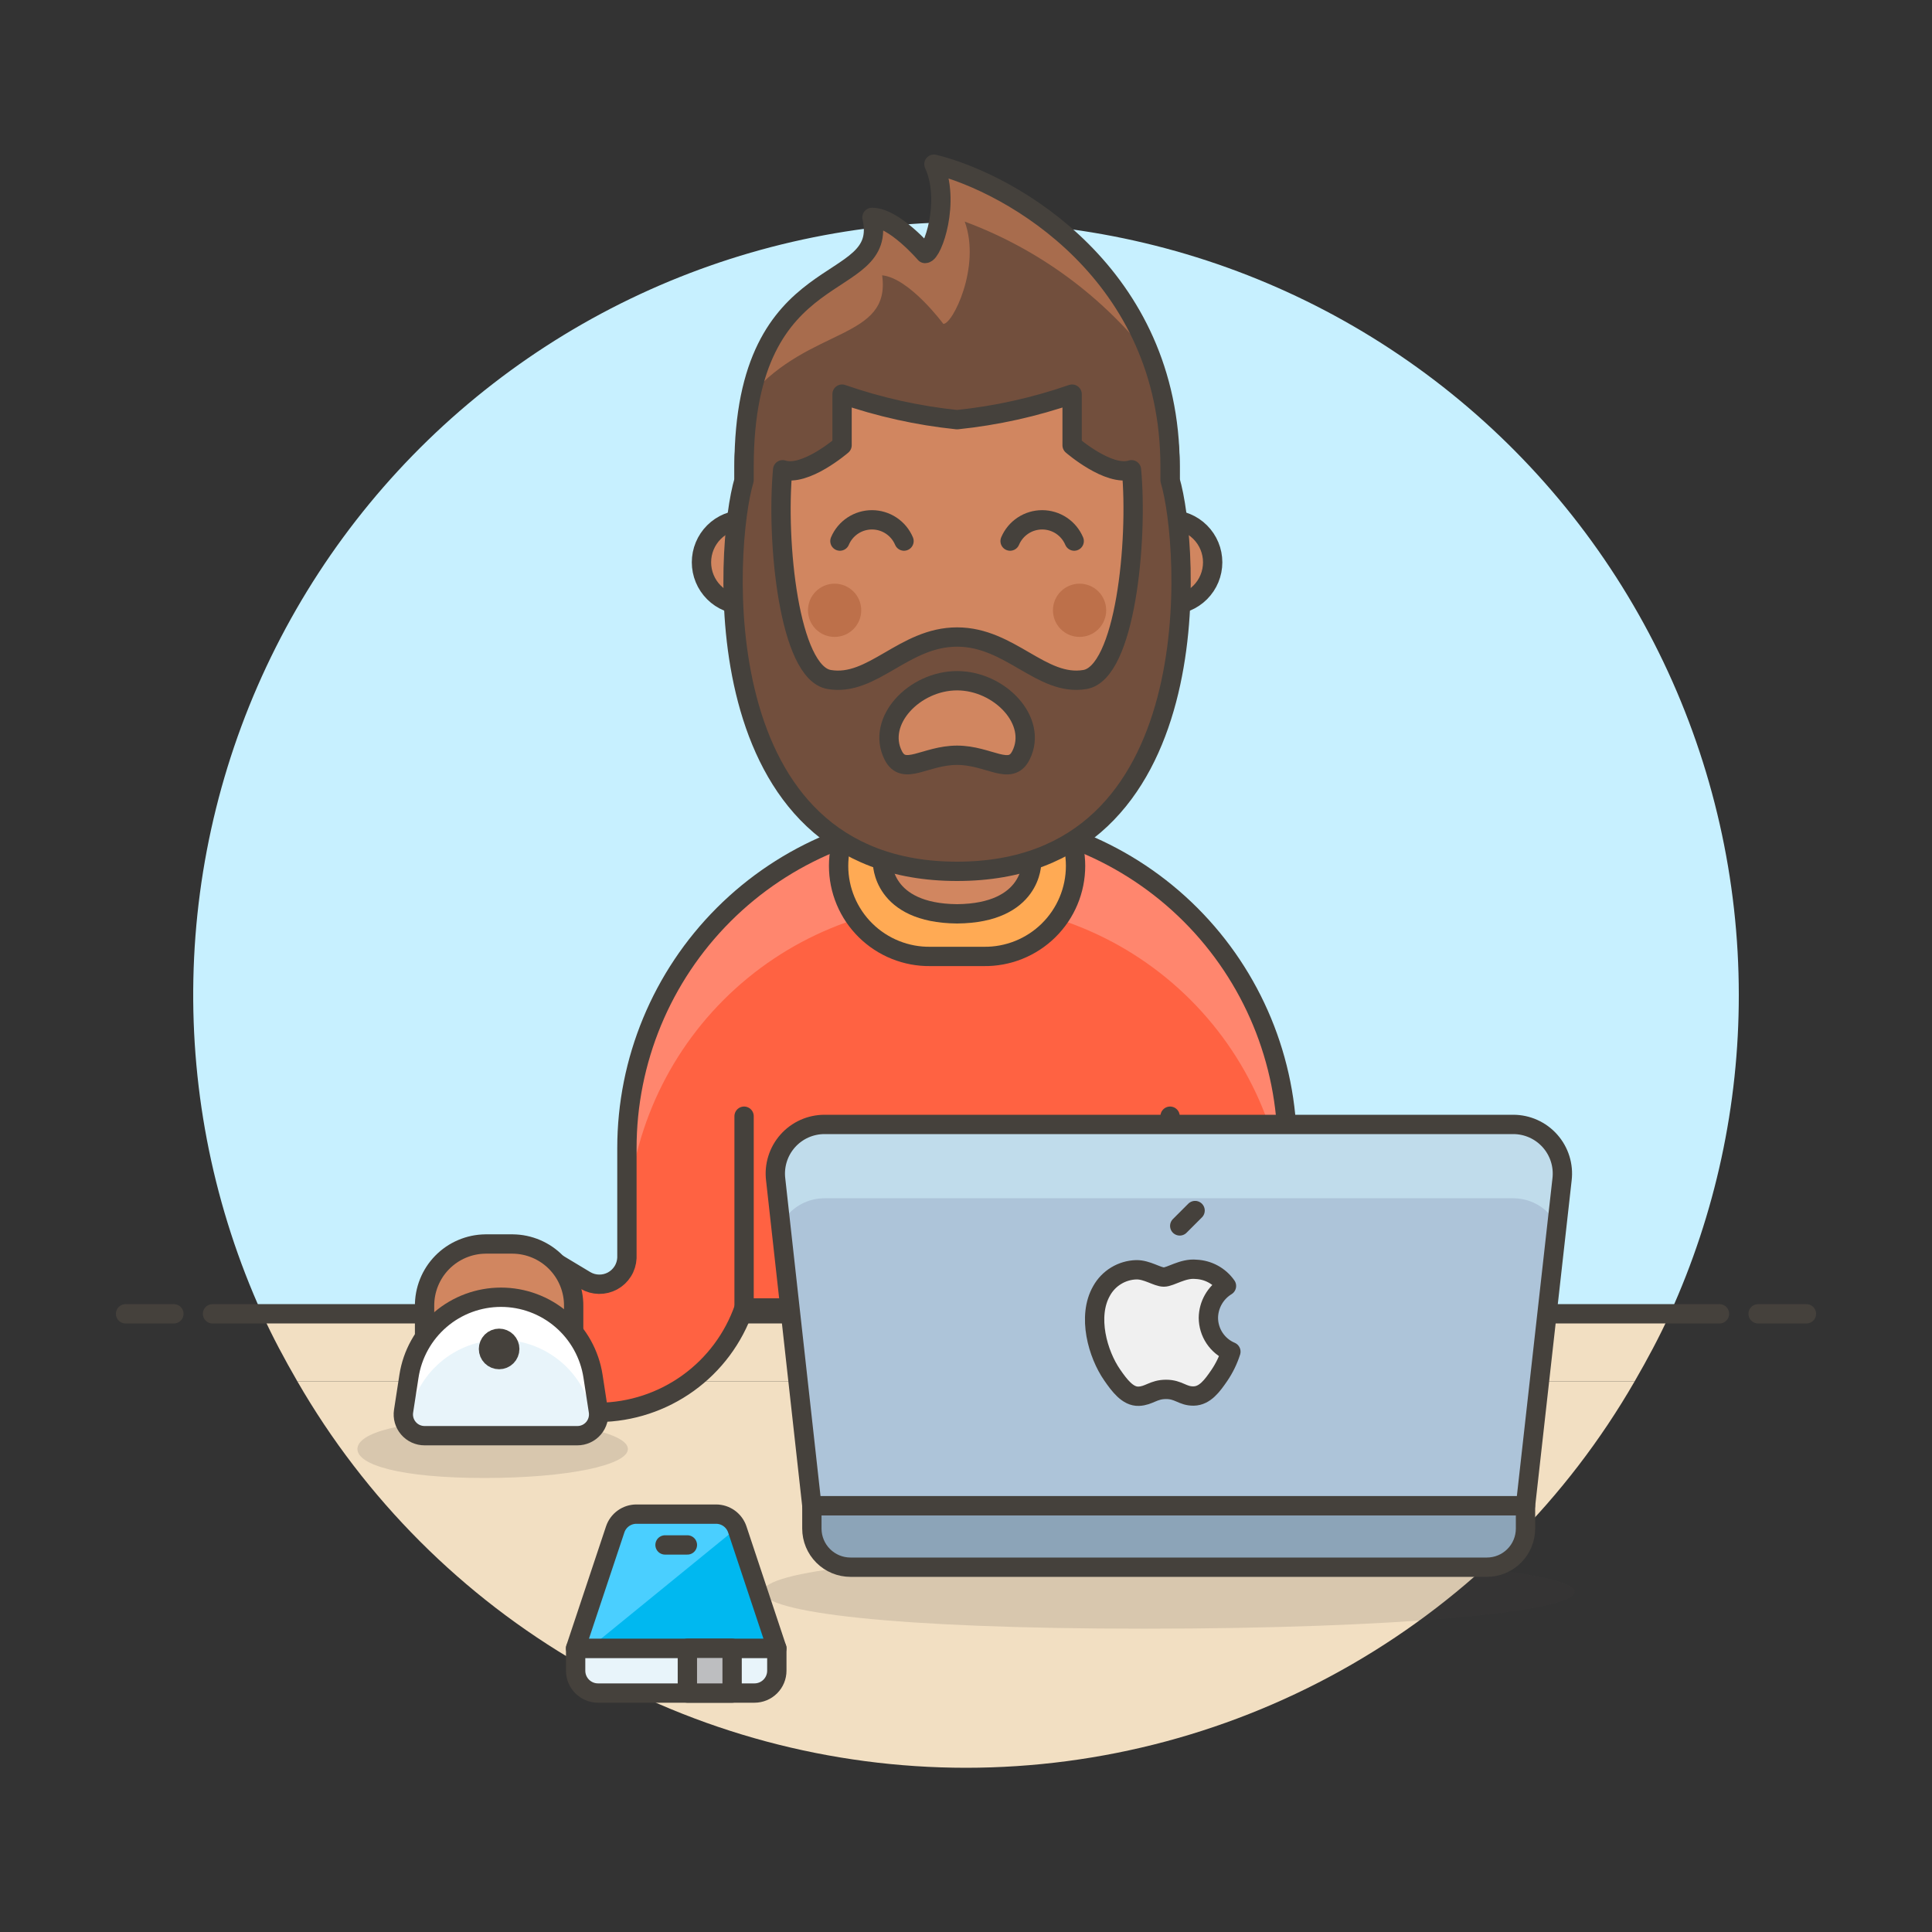 <svg
  id="graphic-laptop-man-1"
  viewBox="0 0 140 140"
  fill="none"
  xmlns="http://www.w3.org/2000/svg"
>
  <rect x="0" y="0" width="140" height="140" fill="#333333" stroke="none"/>
  <path
    d="M70 128.1C79.824 128.099 89.474 125.511 97.979 120.595C106.485 115.68 113.546 108.611 118.451 100.1H21.549C26.454 108.611 33.515 115.68 42.021 120.595C50.526 125.511 60.176 128.099 70 128.1Z"
    fill="#F2DFC2"
  />
  <path
    d="M18.99 95.2C19.754 96.88 20.628 98.508 21.549 100.1H118.451C119.373 98.508 120.246 96.88 121.011 95.2H18.99Z"
    fill="#F2DFC2"
  />
  <path
    d="M126 72.1C126.001 63.742 124.131 55.49 120.528 47.949C116.925 40.408 111.679 33.769 105.176 28.519C98.673 23.269 91.077 19.542 82.945 17.61C74.814 15.678 66.353 15.59 58.184 17.354C50.014 19.117 42.343 22.687 35.732 27.801C29.122 32.916 23.74 39.445 19.982 46.91C16.223 54.375 14.184 62.586 14.012 70.942C13.84 79.298 15.541 87.587 18.99 95.2H121.01C124.304 87.945 126.006 80.068 126 72.1Z"
    fill="#C7F0FF"
  />
  <path
    d="M15.4 95.203H124.6"
    stroke="#45413C"
    stroke-width="1.4"
    stroke-linecap="round"
    stroke-linejoin="round"
  />
  <path
    d="M9.1 95.203H12.6"
    stroke="#45413C"
    stroke-width="1.4"
    stroke-linecap="round"
    stroke-linejoin="round"
  />
  <path
    d="M127.4 95.203H130.9"
    stroke="#45413C"
    stroke-width="1.4"
    stroke-linecap="round"
    stroke-linejoin="round"
  />
  <path
    opacity="0.15"
    d="M45.5 105C45.5 106.159 41.174 107.1 35.106 107.1C29.039 107.1 25.9 106.162 25.9 105C25.9 103.838 29.037 102.9 35.106 102.9C41.175 102.9 45.5 103.842 45.5 105Z"
    fill="#45413C"
  />
  <path
    d="M69.353 59.275C63.008 59.275 56.923 61.795 52.437 66.281C47.95 70.768 45.429 76.853 45.429 83.198V91.158C45.413 91.501 45.309 91.835 45.126 92.126C44.944 92.417 44.69 92.656 44.388 92.82C44.086 92.984 43.747 93.067 43.403 93.061C43.06 93.056 42.723 92.962 42.427 92.788L39.347 90.937C38.824 90.623 38.245 90.415 37.642 90.325C37.038 90.235 36.423 90.265 35.832 90.412C34.637 90.71 33.609 91.471 32.975 92.527C32.661 93.049 32.453 93.629 32.363 94.232C32.273 94.835 32.303 95.45 32.45 96.042C32.748 97.237 33.509 98.265 34.565 98.899C37.706 100.786 39.721 102.347 43.411 102.347C45.729 102.321 47.981 101.58 49.862 100.226C51.743 98.872 53.159 96.97 53.918 94.78H93.278V83.198C93.278 76.853 90.757 70.768 86.27 66.281C81.783 61.795 75.698 59.275 69.353 59.275Z"
    fill="#FF6242"
  />
  <path
    d="M69.353 59.275C63.008 59.275 56.923 61.795 52.437 66.281C47.95 70.768 45.429 76.853 45.429 83.198V89.372C45.429 83.027 47.949 76.941 52.436 72.455C56.923 67.968 63.008 65.447 69.353 65.447C75.698 65.447 81.784 67.968 86.271 72.455C90.757 76.941 93.278 83.027 93.278 89.372V83.198C93.278 76.853 90.757 70.768 86.27 66.281C81.783 61.795 75.698 59.275 69.353 59.275Z"
    fill="#FF866E"
  />
  <path
    d="M69.353 59.275C63.008 59.275 56.923 61.795 52.437 66.281C47.95 70.768 45.429 76.853 45.429 83.198V91.158C45.413 91.501 45.309 91.835 45.126 92.126C44.944 92.417 44.69 92.656 44.388 92.82C44.086 92.984 43.747 93.067 43.403 93.061C43.06 93.056 42.723 92.962 42.427 92.788L39.347 90.937C38.824 90.623 38.245 90.415 37.642 90.325C37.038 90.235 36.423 90.265 35.832 90.412C34.637 90.71 33.609 91.471 32.975 92.527C32.661 93.049 32.453 93.629 32.363 94.232C32.273 94.835 32.303 95.45 32.45 96.042C32.748 97.237 33.509 98.265 34.565 98.899C37.706 100.786 39.721 102.347 43.411 102.347C45.729 102.321 47.981 101.58 49.862 100.226C51.743 98.872 53.159 96.97 53.918 94.78H93.278V83.198C93.278 76.853 90.757 70.768 86.27 66.281C81.783 61.795 75.698 59.275 69.353 59.275Z"
    stroke="#45413C"
    stroke-width="1.4"
    stroke-linecap="round"
    stroke-linejoin="round"
  />
  <path
    d="M71.283 56.188H67.424C66.555 56.175 65.692 56.335 64.885 56.659C64.078 56.983 63.343 57.464 62.724 58.075C62.104 58.685 61.612 59.412 61.277 60.215C60.941 61.017 60.768 61.878 60.768 62.747C60.768 63.617 60.941 64.478 61.277 65.28C61.612 66.082 62.104 66.81 62.724 67.42C63.343 68.03 64.078 68.511 64.885 68.835C65.692 69.159 66.555 69.32 67.424 69.307H71.283C72.152 69.32 73.016 69.159 73.823 68.835C74.629 68.511 75.364 68.03 75.983 67.42C76.603 66.81 77.095 66.082 77.43 65.28C77.766 64.478 77.939 63.617 77.939 62.747C77.939 61.878 77.766 61.017 77.43 60.215C77.095 59.412 76.603 58.685 75.983 58.075C75.364 57.464 74.629 56.983 73.823 56.659C73.016 56.335 72.152 56.175 71.283 56.188Z"
    fill="#FFAA54"
    stroke="#45413C"
    stroke-width="1.4"
    stroke-linejoin="round"
  />
  <path
    d="M53.919 94.775V80.884"
    stroke="#45413C"
    stroke-width="1.4"
    stroke-linecap="round"
    stroke-linejoin="round"
  />
  <path
    d="M84.788 94.775V80.884"
    stroke="#45413C"
    stroke-width="1.4"
    stroke-linecap="round"
    stroke-linejoin="round"
  />
  <path
    d="M63.951 53.872V62.506C63.951 62.506 63.891 66.174 69.353 66.22C74.813 66.174 74.756 62.506 74.756 62.506V53.872H63.951Z"
    fill="#D18660"
  />
  <path
    d="M63.951 58.66C63.951 58.874 64.061 62.318 69.353 62.363C74.645 62.318 74.754 58.874 74.756 58.66V53.872H63.951V58.66Z"
    fill="#BD704A"
  />
  <path
    d="M63.951 53.872V62.506C63.951 62.506 63.891 66.174 69.353 66.22C74.813 66.174 74.756 62.506 74.756 62.506V53.872H63.951Z"
    stroke="#45413C"
    stroke-width="1.4"
    stroke-linecap="round"
    stroke-linejoin="round"
  />
  <path
    d="M37.163 90.145H35.175C34.59 90.151 34.011 90.273 33.473 90.503C32.934 90.733 32.447 91.066 32.037 91.485C31.628 91.903 31.305 92.398 31.087 92.942C30.869 93.485 30.76 94.066 30.766 94.651V98.945C30.771 99.346 30.905 99.734 31.149 100.053C31.393 100.371 31.733 100.602 32.119 100.71C34.765 101.472 37.572 101.472 40.218 100.71C40.604 100.602 40.944 100.372 41.188 100.053C41.432 99.735 41.566 99.346 41.57 98.945V94.651C41.577 94.066 41.468 93.485 41.25 92.942C41.032 92.398 40.709 91.903 40.3 91.485C39.891 91.066 39.403 90.733 38.865 90.503C38.327 90.273 37.748 90.151 37.163 90.145Z"
    fill="#D18660"
    stroke="#45413C"
    stroke-width="1.4"
    stroke-linecap="round"
    stroke-linejoin="round"
  />
  <path
    d="M41.831 104.035H30.771C30.548 104.036 30.328 103.988 30.125 103.896C29.922 103.803 29.742 103.667 29.598 103.498C29.452 103.329 29.346 103.131 29.285 102.917C29.224 102.702 29.21 102.478 29.245 102.257L29.635 99.724C29.88 98.131 30.687 96.678 31.91 95.629C33.133 94.579 34.692 94.003 36.303 94.003C37.915 94.003 39.473 94.58 40.696 95.629C41.919 96.678 42.727 98.131 42.972 99.724L43.361 102.257C43.395 102.478 43.381 102.703 43.32 102.918C43.259 103.132 43.152 103.331 43.007 103.5C42.861 103.669 42.681 103.805 42.477 103.897C42.274 103.989 42.054 104.037 41.831 104.035Z"
    fill="white"
  />
  <path
    d="M36.299 97.09C34.688 97.09 33.129 97.666 31.906 98.716C30.683 99.765 29.876 101.218 29.631 102.81L29.54 103.397C29.679 103.593 29.863 103.753 30.076 103.864C30.29 103.975 30.526 104.034 30.766 104.035H41.826C42.067 104.034 42.303 103.975 42.517 103.864C42.73 103.753 42.914 103.593 43.053 103.397L42.963 102.81C42.718 101.218 41.912 99.766 40.69 98.717C39.467 97.668 37.91 97.091 36.299 97.09Z"
    fill="#E8F4FA"
  />
  <path
    d="M41.831 104.035H30.771C30.548 104.036 30.328 103.988 30.125 103.896C29.922 103.803 29.742 103.667 29.598 103.498C29.452 103.329 29.346 103.131 29.285 102.917C29.224 102.702 29.21 102.478 29.245 102.257L29.635 99.724C29.88 98.131 30.687 96.678 31.91 95.629C33.133 94.579 34.692 94.003 36.303 94.003V94.003C37.915 94.003 39.473 94.58 40.696 95.629C41.919 96.678 42.727 98.131 42.972 99.724L43.361 102.257C43.395 102.478 43.381 102.703 43.32 102.918C43.259 103.132 43.152 103.331 43.007 103.5C42.861 103.669 42.681 103.805 42.477 103.897C42.274 103.989 42.054 104.037 41.831 104.035V104.035Z"
    stroke="#45413C"
    stroke-width="1.4"
    stroke-linecap="round"
    stroke-linejoin="round"
  />
  <path
    d="M35.397 97.749C35.397 97.954 35.478 98.15 35.622 98.295C35.767 98.44 35.963 98.521 36.168 98.521C36.373 98.521 36.569 98.44 36.713 98.295C36.858 98.15 36.939 97.954 36.939 97.749C36.939 97.545 36.858 97.349 36.713 97.204C36.569 97.059 36.373 96.978 36.168 96.978C35.963 96.978 35.767 97.059 35.622 97.204C35.478 97.349 35.397 97.545 35.397 97.749Z"
    fill="#45413C"
    stroke="#45413C"
    stroke-width="1.4"
    stroke-linecap="round"
    stroke-linejoin="round"
  />
  <path
    d="M84.788 37.66V33.806C84.788 29.712 83.162 25.786 80.267 22.892C77.373 19.997 73.447 18.371 69.353 18.371C65.259 18.371 61.334 19.997 58.439 22.892C55.544 25.786 53.918 29.712 53.918 33.806V37.66C53.099 37.66 52.314 37.985 51.735 38.564C51.156 39.143 50.831 39.928 50.831 40.747C50.831 41.566 51.156 42.351 51.735 42.93C52.314 43.509 53.099 43.834 53.918 43.834C53.983 43.834 54.044 43.819 54.107 43.814C54.653 47.467 56.493 50.803 59.291 53.214C62.089 55.625 65.659 56.951 69.353 56.951C73.047 56.951 76.617 55.625 79.415 53.214C82.213 50.803 84.053 47.467 84.599 43.814C84.663 43.814 84.724 43.834 84.788 43.834C85.607 43.834 86.392 43.509 86.971 42.93C87.55 42.351 87.875 41.566 87.875 40.747C87.875 39.928 87.55 39.143 86.971 38.564C86.392 37.985 85.607 37.66 84.788 37.66Z"
    fill="#D18660"
    stroke="#45413C"
    stroke-width="1.4"
    stroke-linecap="round"
    stroke-linejoin="round"
  />
  <path
    d="M77.84 39.209C77.647 38.752 77.324 38.362 76.912 38.088C76.499 37.814 76.014 37.668 75.518 37.668C75.023 37.668 74.538 37.814 74.125 38.088C73.712 38.362 73.389 38.752 73.196 39.209"
    stroke="#45413C"
    stroke-width="1.4"
    stroke-linecap="round"
    stroke-linejoin="round"
  />
  <path
    d="M65.508 39.209C65.315 38.752 64.992 38.362 64.579 38.088C64.166 37.814 63.681 37.668 63.186 37.668C62.69 37.668 62.205 37.814 61.792 38.088C61.379 38.362 61.056 38.752 60.864 39.209"
    stroke="#45413C"
    stroke-width="1.4"
    stroke-linecap="round"
    stroke-linejoin="round"
  />
  <path
    d="M58.549 44.225C58.549 44.736 58.753 45.227 59.114 45.589C59.476 45.951 59.967 46.154 60.478 46.154C60.99 46.154 61.481 45.951 61.843 45.589C62.205 45.227 62.408 44.736 62.408 44.225C62.408 43.713 62.205 43.222 61.843 42.861C61.481 42.499 60.99 42.295 60.478 42.295C59.967 42.295 59.476 42.499 59.114 42.861C58.753 43.222 58.549 43.713 58.549 44.225Z"
    fill="#BD704A"
  />
  <path
    d="M76.3 44.225C76.3 44.736 76.504 45.227 76.865 45.589C77.227 45.951 77.718 46.154 78.23 46.154C78.741 46.154 79.232 45.951 79.594 45.589C79.955 45.227 80.159 44.736 80.159 44.225C80.159 43.713 79.955 43.222 79.594 42.861C79.232 42.499 78.741 42.295 78.23 42.295C77.718 42.295 77.227 42.499 76.865 42.861C76.504 43.222 76.3 43.713 76.3 44.225Z"
    fill="#BD704A"
  />
  <path
    d="M53.918 34.793C52.508 39.453 50.831 63.14 69.353 63.14C87.875 63.14 86.198 39.453 84.788 34.793V33.806C84.788 19.915 73.426 13.31 67.676 11.897C68.907 14.595 67.571 18.371 67.038 18.371C67.038 18.371 64.798 15.749 63.186 15.753C64.498 21.442 53.918 18.273 53.918 33.806V34.793ZM78.614 49.241C75.475 49.764 73.212 46.161 69.353 46.161C65.495 46.161 63.231 49.771 60.092 49.241C57.168 48.754 56.234 39.208 56.715 34.04C58.344 34.581 61.019 32.263 61.019 32.263V28.56C63.716 29.498 66.513 30.119 69.353 30.412C72.194 30.119 74.991 29.498 77.689 28.56V32.264C77.689 32.264 80.36 34.58 81.991 34.04C82.473 39.208 81.539 48.754 78.614 49.241Z"
    fill="#724F3D"
  />
  <path
    d="M63.923 19.95C65.906 20.149 68.355 23.467 68.355 23.467C69.01 23.534 71.103 19.333 69.908 16.057C75.266 18.047 79.958 21.5 83.451 26.025C82.096 22.609 79.965 19.555 77.227 17.104C74.49 14.653 71.22 12.871 67.676 11.9C68.907 14.598 67.571 18.374 67.038 18.374C67.038 18.374 64.798 15.751 63.186 15.756C64.327 20.703 56.476 18.955 54.408 28.626C58.691 23.66 64.575 24.632 63.923 19.95Z"
    fill="#A86C4D"
  />
  <path
    d="M53.918 34.793C52.508 39.453 50.831 63.14 69.353 63.14C87.875 63.14 86.198 39.453 84.788 34.793V33.806C84.788 19.915 73.426 13.31 67.676 11.897C68.907 14.595 67.571 18.371 67.038 18.371C67.038 18.371 64.798 15.749 63.186 15.753C64.498 21.442 53.918 18.273 53.918 33.806V34.793ZM78.614 49.241C75.475 49.764 73.212 46.161 69.353 46.161C65.495 46.161 63.231 49.771 60.092 49.241C57.168 48.754 56.234 39.208 56.715 34.04C58.344 34.581 61.019 32.263 61.019 32.263V28.56C63.716 29.498 66.513 30.119 69.353 30.412C72.194 30.119 74.991 29.498 77.689 28.56V32.264C77.689 32.264 80.36 34.58 81.991 34.04C82.473 39.208 81.539 48.754 78.614 49.241Z"
    stroke="#45413C"
    stroke-width="1.4"
    stroke-linecap="round"
    stroke-linejoin="round"
  />
  <path
    d="M69.353 54.729C67.038 54.729 65.495 56.269 64.724 54.729C63.479 52.241 66.264 49.328 69.353 49.328C72.443 49.328 75.234 52.241 73.985 54.729C73.212 56.28 71.669 54.729 69.353 54.729Z"
    fill="#D18660"
    stroke="#45413C"
    stroke-width="1.4"
    stroke-linecap="round"
    stroke-linejoin="round"
  />
  <path
    opacity="0.15"
    d="M114.108 115.347C114.108 116.824 101.128 118.021 82.918 118.021C64.708 118.021 55.291 116.824 55.291 115.347C55.291 113.87 64.707 112.675 82.918 112.675C101.129 112.675 114.108 113.872 114.108 115.347Z"
    fill="#45413C"
  />
  <path
    d="M107.744 113.565H61.631C60.888 113.565 60.176 113.27 59.651 112.745C59.126 112.22 58.831 111.508 58.831 110.765V109.11H110.544V110.765C110.544 111.508 110.249 112.22 109.724 112.745C109.199 113.27 108.487 113.565 107.744 113.565Z"
    fill="#8CA4B8"
    stroke="#45413C"
    stroke-width="1.4"
    stroke-linejoin="round"
  />
  <path
    d="M110.544 109.11H58.831L56.209 85.477C56.147 84.976 56.193 84.468 56.343 83.986C56.492 83.504 56.743 83.059 57.078 82.681C57.412 82.303 57.823 82.001 58.284 81.793C58.744 81.587 59.243 81.48 59.748 81.48H109.652C110.157 81.48 110.655 81.586 111.115 81.793C111.575 82 111.986 82.302 112.321 82.68C112.655 83.057 112.906 83.501 113.056 83.983C113.206 84.464 113.252 84.972 113.191 85.473L110.544 109.11Z"
    fill="#ADC4D9"
  />
  <path
    d="M56.594 88.943C56.706 88.615 56.87 88.307 57.079 88.031C57.414 87.653 57.825 87.351 58.285 87.144C58.745 86.938 59.243 86.831 59.748 86.831H109.652C110.157 86.831 110.655 86.938 111.115 87.144C111.575 87.351 111.986 87.653 112.321 88.031C112.528 88.306 112.691 88.612 112.804 88.938L113.191 85.477C113.253 84.976 113.207 84.468 113.057 83.986C112.908 83.504 112.657 83.059 112.323 82.681C111.988 82.303 111.577 82.001 111.116 81.793C110.656 81.587 110.157 81.48 109.652 81.48H59.748C59.243 81.48 58.745 81.586 58.285 81.793C57.825 82 57.414 82.302 57.079 82.68C56.745 83.057 56.494 83.501 56.344 83.983C56.194 84.464 56.148 84.972 56.209 85.473L56.594 88.943Z"
    fill="#C0DCEB"
  />
  <path
    d="M110.544 109.11H58.831L56.209 85.477C56.147 84.976 56.193 84.468 56.343 83.986C56.492 83.504 56.743 83.059 57.078 82.681C57.412 82.303 57.823 82.001 58.284 81.793C58.744 81.587 59.243 81.48 59.748 81.48H109.652C110.157 81.48 110.655 81.586 111.115 81.793C111.575 82 111.986 82.302 112.321 82.68C112.655 83.057 112.906 83.501 113.056 83.983C113.206 84.464 113.252 84.972 113.191 85.473L110.544 109.11Z"
    stroke="#45413C"
    stroke-width="1.4"
    stroke-linejoin="round"
  />
  <path
    d="M87.564 95.495C87.57 95.031 87.692 94.575 87.922 94.171C88.151 93.767 88.479 93.428 88.875 93.185C88.624 92.827 88.293 92.532 87.909 92.323C87.525 92.114 87.097 91.997 86.66 91.98C85.716 91.885 84.818 92.54 84.339 92.54C83.86 92.54 83.121 91.998 82.338 92.012C81.824 92.027 81.323 92.174 80.883 92.441C80.443 92.707 80.08 93.084 79.829 93.533C78.76 95.389 79.549 98.137 80.598 99.644C81.108 100.379 81.718 101.207 82.512 101.177C83.281 101.146 83.57 100.68 84.499 100.68C85.427 100.68 85.687 101.177 86.501 101.161C87.314 101.146 87.85 100.411 88.356 99.672C88.717 99.14 89 98.559 89.195 97.947C88.714 97.743 88.302 97.401 88.012 96.966C87.722 96.53 87.567 96.019 87.564 95.495Z"
    fill="#F0F0F0"
    stroke="#45413C"
    stroke-width="1.4"
    stroke-linejoin="round"
  />
  <path
    d="M85.488 88.834L86.601 87.721"
    stroke="#45413C"
    stroke-width="1.4"
    stroke-linecap="round"
    stroke-linejoin="round"
  />
  <path
    d="M54.673 122.685H43.333C42.903 122.685 42.491 122.514 42.187 122.21C41.883 121.907 41.713 121.495 41.713 121.065V119.444H56.292V121.065C56.292 121.495 56.122 121.907 55.818 122.21C55.514 122.514 55.102 122.685 54.673 122.685Z"
    fill="#E8F4FA"
    stroke="#45413C"
    stroke-width="1.4"
    stroke-linecap="round"
    stroke-linejoin="round"
  />
  <path
    d="M56.293 119.444H41.708L44.579 110.828C44.687 110.505 44.893 110.224 45.17 110.025C45.446 109.826 45.778 109.719 46.119 109.719H51.887C52.228 109.719 52.56 109.826 52.836 110.025C53.112 110.224 53.319 110.505 53.427 110.828L56.293 119.444Z"
    fill="#00B8F0"
  />
  <path
    d="M51.884 109.719H46.116C45.775 109.719 45.443 109.826 45.167 110.025C44.89 110.224 44.684 110.505 44.576 110.828L41.705 119.444H42.699L53.383 110.736C53.263 110.436 53.056 110.18 52.789 109.999C52.522 109.818 52.207 109.72 51.884 109.719Z"
    fill="#4ACFFF"
  />
  <path
    d="M56.293 119.444H41.708L44.579 110.828C44.687 110.505 44.893 110.224 45.17 110.025C45.446 109.826 45.778 109.719 46.119 109.719H51.887C52.228 109.719 52.56 109.826 52.836 110.025C53.112 110.224 53.319 110.505 53.427 110.828L56.293 119.444Z"
    stroke="#45413C"
    stroke-width="1.4"
    stroke-linecap="round"
    stroke-linejoin="round"
  />
  <path
    d="M48.19 111.952H49.811"
    stroke="#45413C"
    stroke-width="1.4"
    stroke-linecap="round"
    stroke-linejoin="round"
  />
  <path
    d="M49.81 119.444H53.052V122.685H49.81V119.444Z"
    fill="#BDBEC0"
    stroke="#45413C"
    stroke-width="1.4"
    stroke-linecap="round"
    stroke-linejoin="round"
  />
</svg>
